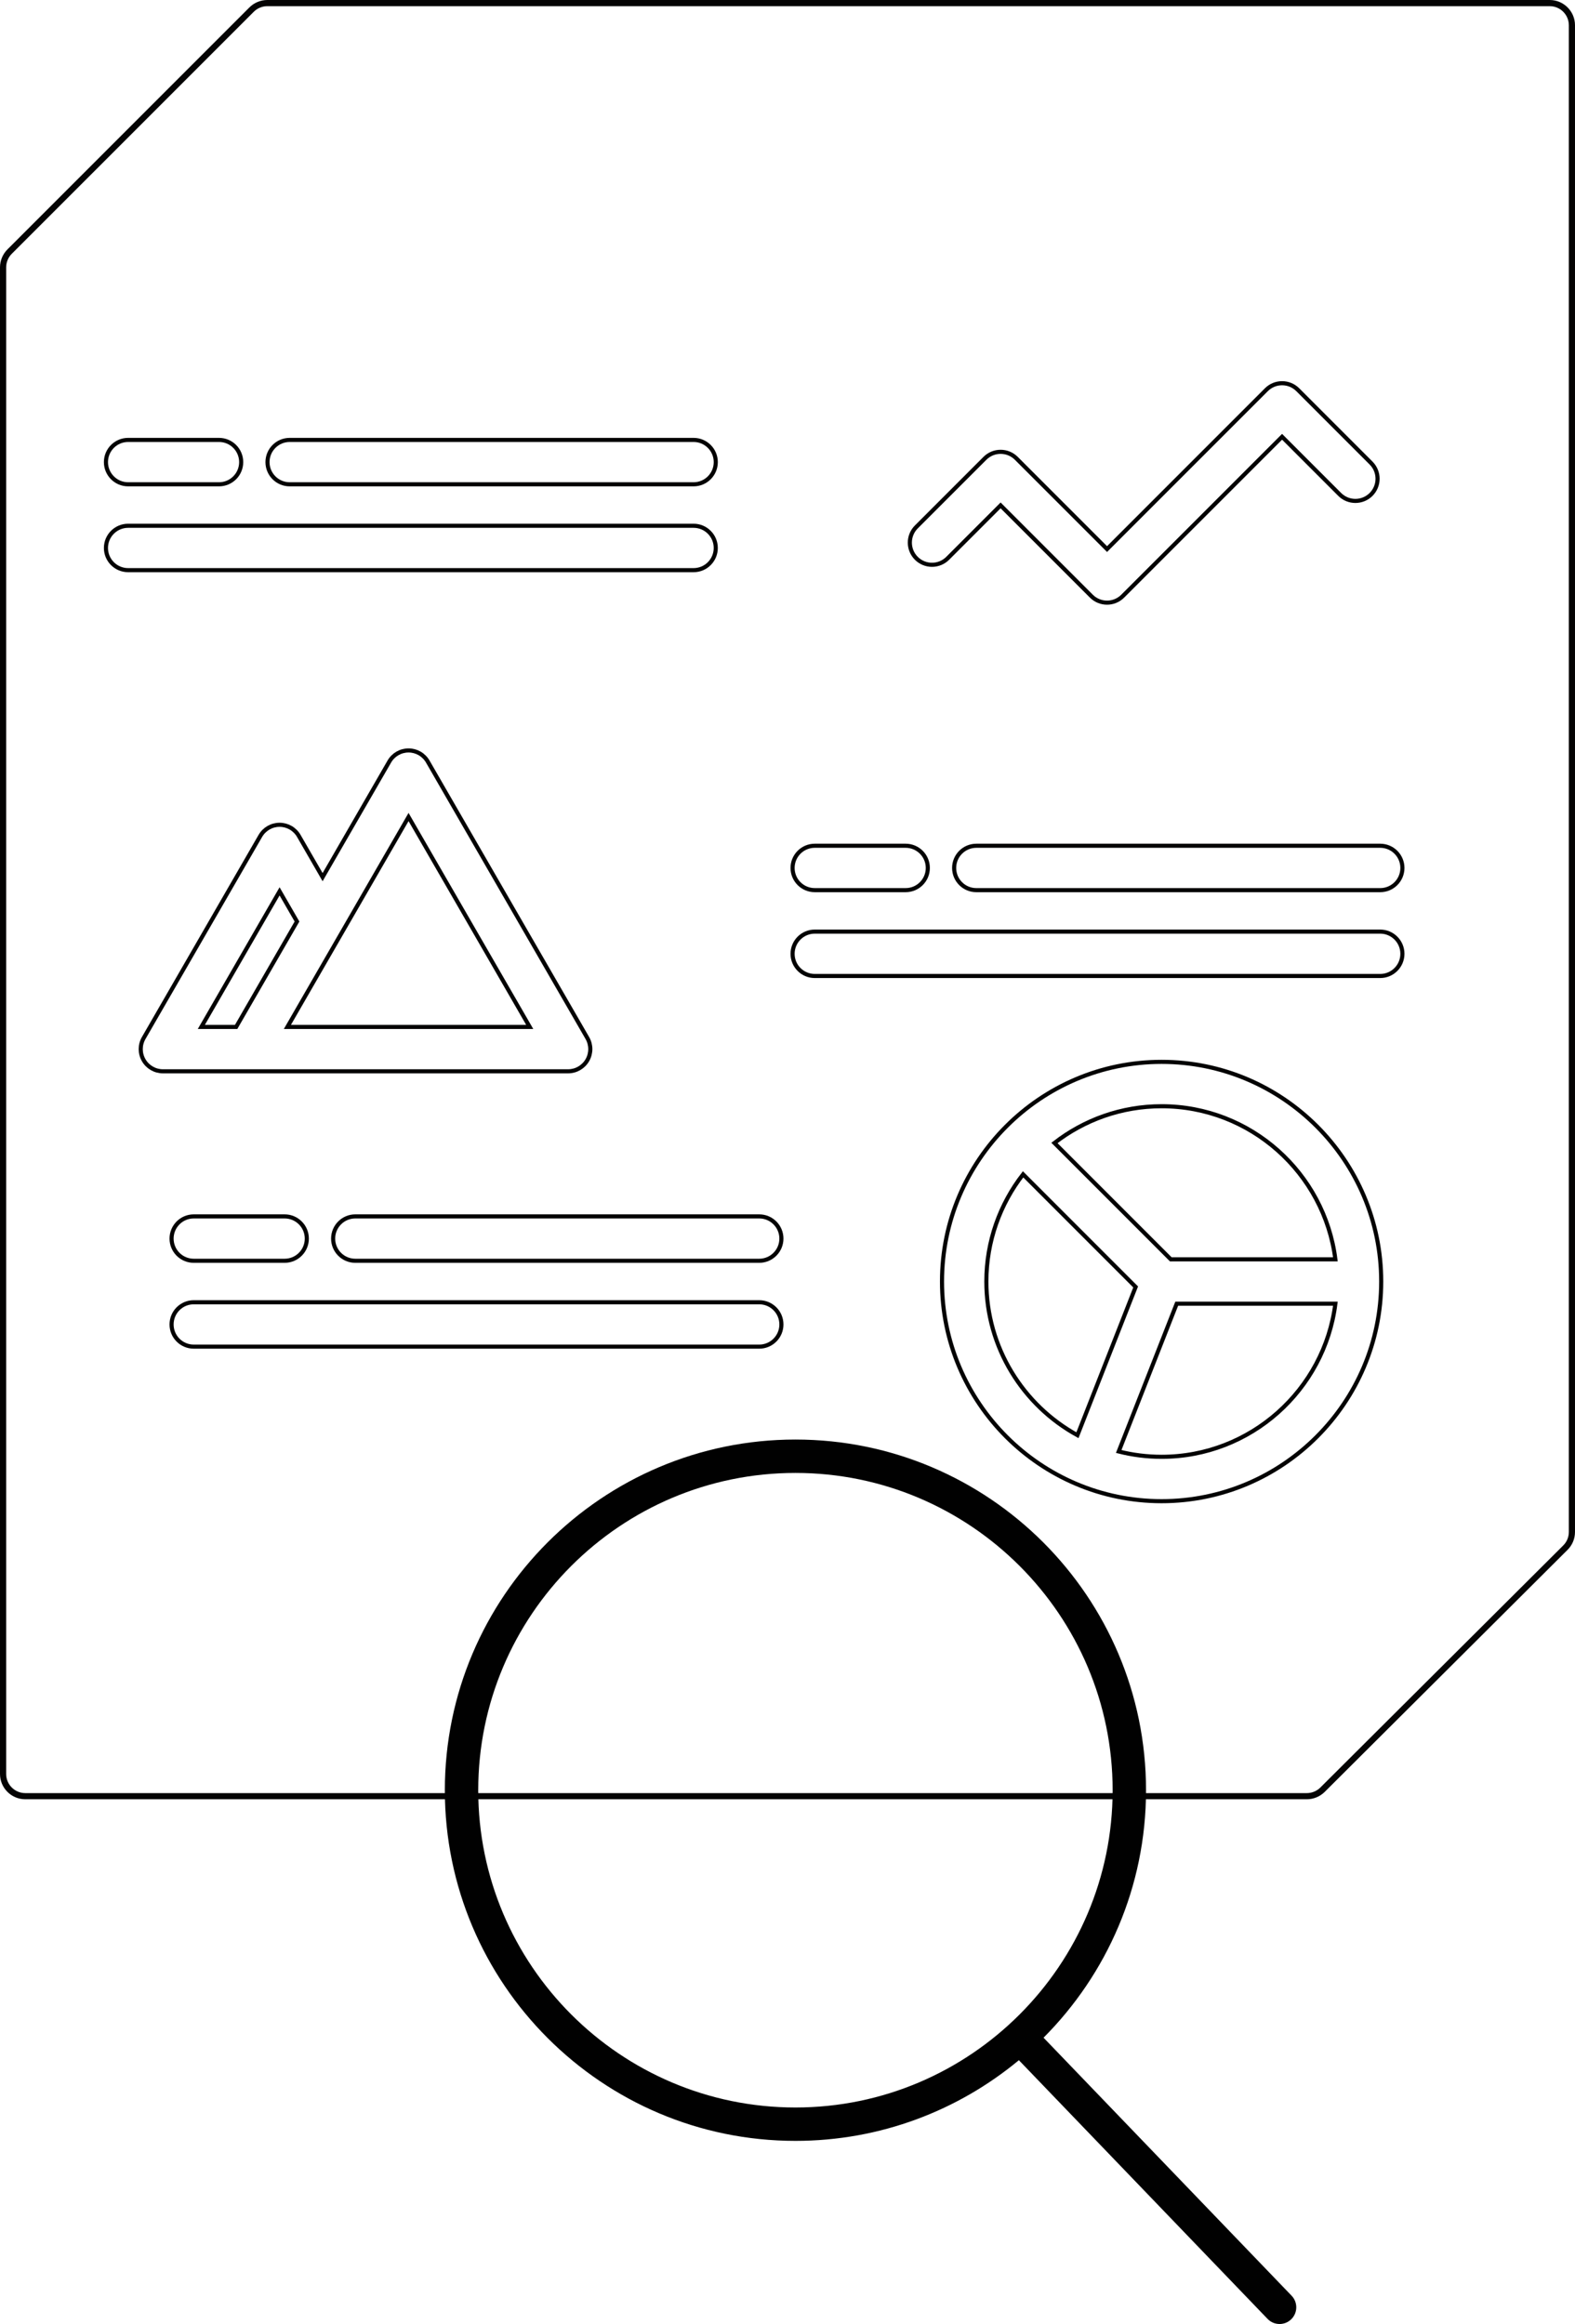 <?xml version="1.0" encoding="utf-8"?>
<!-- Generator: Adobe Illustrator 12.0.0, SVG Export Plug-In . SVG Version: 6.00 Build 51448)  -->
<!DOCTYPE svg PUBLIC "-//W3C//DTD SVG 1.1//EN" "http://www.w3.org/Graphics/SVG/1.1/DTD/svg11.dtd">
<svg  version="1.1" id="Layer_1" xmlns="http://www.w3.org/2000/svg" xmlns:xlink="http://www.w3.org/1999/xlink" width="383.06" height="565.093"
	 viewBox="0 0 383.06 565.093" style="overflow:visible;enable-background:new 0 0 383.06 565.093;" xml:space="preserve">
<style type="text/css">
<![CDATA[
	.st0{fill:none;stroke:#040303;}
	.st1{fill:#010101;}
]]>
</style>
<g>
	<path class="st0" d="M315.63,94.76c-2.105-2.105-5.524-2.105-7.628,0l-38.754,38.752l-22.073-22.07
		c-2.105-2.105-5.522-2.105-7.628,0l-16.682,16.682c-2.107,2.108-2.107,5.522,0,7.63c2.104,2.105,5.522,2.105,7.628,0l12.867-12.867
		l22.072,22.07c1.052,1.054,2.434,1.58,3.815,1.58c1.381,0,2.761-0.526,3.814-1.58l38.755-38.752l14.017,14.019
		c2.105,2.105,5.524,2.105,7.63,0c2.105-2.107,2.105-5.522,0-7.63L315.63,94.76z"/>
	<path class="st0" d="M282.515,258.196c-29.451,0-53.409,23.959-53.409,53.412c0,29.451,23.958,53.412,53.409,53.412
		s53.412-23.961,53.412-53.412C335.927,282.155,311.966,258.196,282.515,258.196z M324.782,306.212H284.75l-28.295-28.295
		c7.211-5.591,16.25-8.932,26.06-8.932C304.189,268.985,322.121,285.248,324.782,306.212z M239.895,311.606
		c0-9.81,3.34-18.85,8.931-26.06l27.378,27.377l-14.159,36.054C248.854,341.725,239.895,327.694,239.895,311.606z M282.515,354.229
		c-3.598,0-7.091-0.453-10.432-1.297l14.108-35.93h38.591C322.121,337.965,304.189,354.229,282.515,354.229z"/>
	<path class="st0" d="M96.372,260.491h41.805c1.927,0,3.708-1.028,4.673-2.697c0.962-1.669,0.962-3.726,0-5.395l-38.814-67.227
		c-0.962-1.671-2.744-2.699-4.671-2.699c-1.929,0-3.711,1.028-4.673,2.699l-16.231,28.11l-5.792-10.034
		c-0.962-1.669-2.744-2.697-4.671-2.697c-1.929,0-3.708,1.028-4.673,2.697l-28.375,49.152c-0.964,1.669-0.964,3.726,0,5.395
		c0.962,1.67,2.744,2.697,4.671,2.697h56.75V260.491z M99.365,198.66l29.468,51.041H69.897L99.365,198.66z M67.998,216.736
		l4.234,7.336l-14.798,25.63h-8.466L67.998,216.736z"/>
	<path class="st0" d="M70.455,117.761h98.236c2.979,0,5.395-2.417,5.395-5.397c0-2.979-2.416-5.395-5.395-5.395H70.455
		c-2.98,0-5.395,2.416-5.395,5.395C65.06,115.345,67.474,117.761,70.455,117.761z"/>
	<path class="st0" d="M31.162,117.761h22.102c2.98,0,5.395-2.417,5.395-5.397c0-2.979-2.414-5.395-5.395-5.395H31.162
		c-2.98,0-5.395,2.416-5.395,5.395C25.767,115.345,28.181,117.761,31.162,117.761z"/>
	<path class="st0" d="M174.083,133.24c0-2.98-2.414-5.395-5.395-5.395H31.162c-2.98,0-5.395,2.414-5.395,5.395
		s2.415,5.395,5.395,5.395h137.529C171.669,138.635,174.083,136.219,174.083,133.24z"/>
	<path class="st0" d="M237.454,205.651c-2.98,0-5.396,2.417-5.396,5.397c0,2.978,2.416,5.395,5.396,5.395h98.234
		c2.979,0,5.395-2.417,5.395-5.395c0-2.98-2.416-5.397-5.395-5.397H237.454z"/>
	<path class="st0" d="M198.159,216.442h22.103c2.98,0,5.395-2.417,5.395-5.395c0-2.98-2.414-5.397-5.395-5.397h-22.103
		c-2.979,0-5.395,2.417-5.395,5.397C192.765,214.026,195.181,216.442,198.159,216.442z"/>
	<path class="st0" d="M198.159,237.316h137.529c2.979,0,5.395-2.414,5.395-5.395s-2.416-5.395-5.395-5.395H198.159
		c-2.979,0-5.395,2.414-5.395,5.395S195.181,237.316,198.159,237.316z"/>
	<path class="st0" d="M184.653,295.773H86.417c-2.98,0-5.395,2.417-5.395,5.397c0,2.979,2.414,5.395,5.395,5.395h98.236
		c2.979,0,5.395-2.416,5.395-5.395C190.048,298.19,187.632,295.773,184.653,295.773z"/>
	<path class="st0" d="M47.124,295.773c-2.98,0-5.395,2.417-5.395,5.397c0,2.979,2.414,5.395,5.395,5.395h22.102
		c2.98,0,5.395-2.416,5.395-5.395c0-2.98-2.415-5.397-5.395-5.397H47.124z"/>
	<path class="st0" d="M184.653,316.65H47.124c-2.98,0-5.395,2.414-5.395,5.395s2.414,5.395,5.395,5.395h137.529
		c2.979,0,5.395-2.414,5.395-5.395S187.632,316.65,184.653,316.65z"/>
	<g>
		<path class="st0" d="M376.915,0.5H65.011c-1.487,0-2.942,0.603-3.992,1.653L2.153,61.009C1.103,62.059,0.5,63.514,0.5,65v366.355
			c0,3.112,2.532,5.645,5.645,5.645h311.702c1.481,0,2.934-0.6,3.985-1.646l59.066-58.855c1.071-1.064,1.661-2.484,1.661-3.998
			V6.145C382.56,3.032,380.027,0.5,376.915,0.5z M382.06,6.145V372.5c0,1.379-0.538,2.673-1.514,3.644
			C380.545,376.145,321.479,435,321.479,435c-0.958,0.953-2.281,1.5-3.632,1.5H6.145C3.308,436.5,1,434.192,1,431.355V65
			c0-1.355,0.549-2.681,1.506-3.638L61.373,2.506C62.33,1.549,63.656,1,65.011,1h311.904C379.752,1,382.06,3.308,382.06,6.145z"/>
		<path class="st1" d="M314.139,558.217l-60.335-62.744c15.391-15.435,24.924-36.71,24.924-60.176
			c0-47.02-38.247-85.268-85.268-85.268c-47.02,0-85.269,38.248-85.269,85.268s38.249,85.267,85.269,85.267
			c20.637,0,39.581-7.376,54.344-19.618l60.479,62.899c0.794,0.832,1.861,1.248,2.928,1.248c1.015,0,2.025-0.378,2.814-1.135
			C315.641,562.404,315.689,559.833,314.139,558.217z M193.46,512.444c-42.542,0-77.148-34.607-77.148-77.147
			c0-42.541,34.606-77.147,77.148-77.147c42.54,0,77.146,34.606,77.146,77.147C270.605,477.837,235.996,512.444,193.46,512.444z"/>
	</g>
</g>
</svg>
